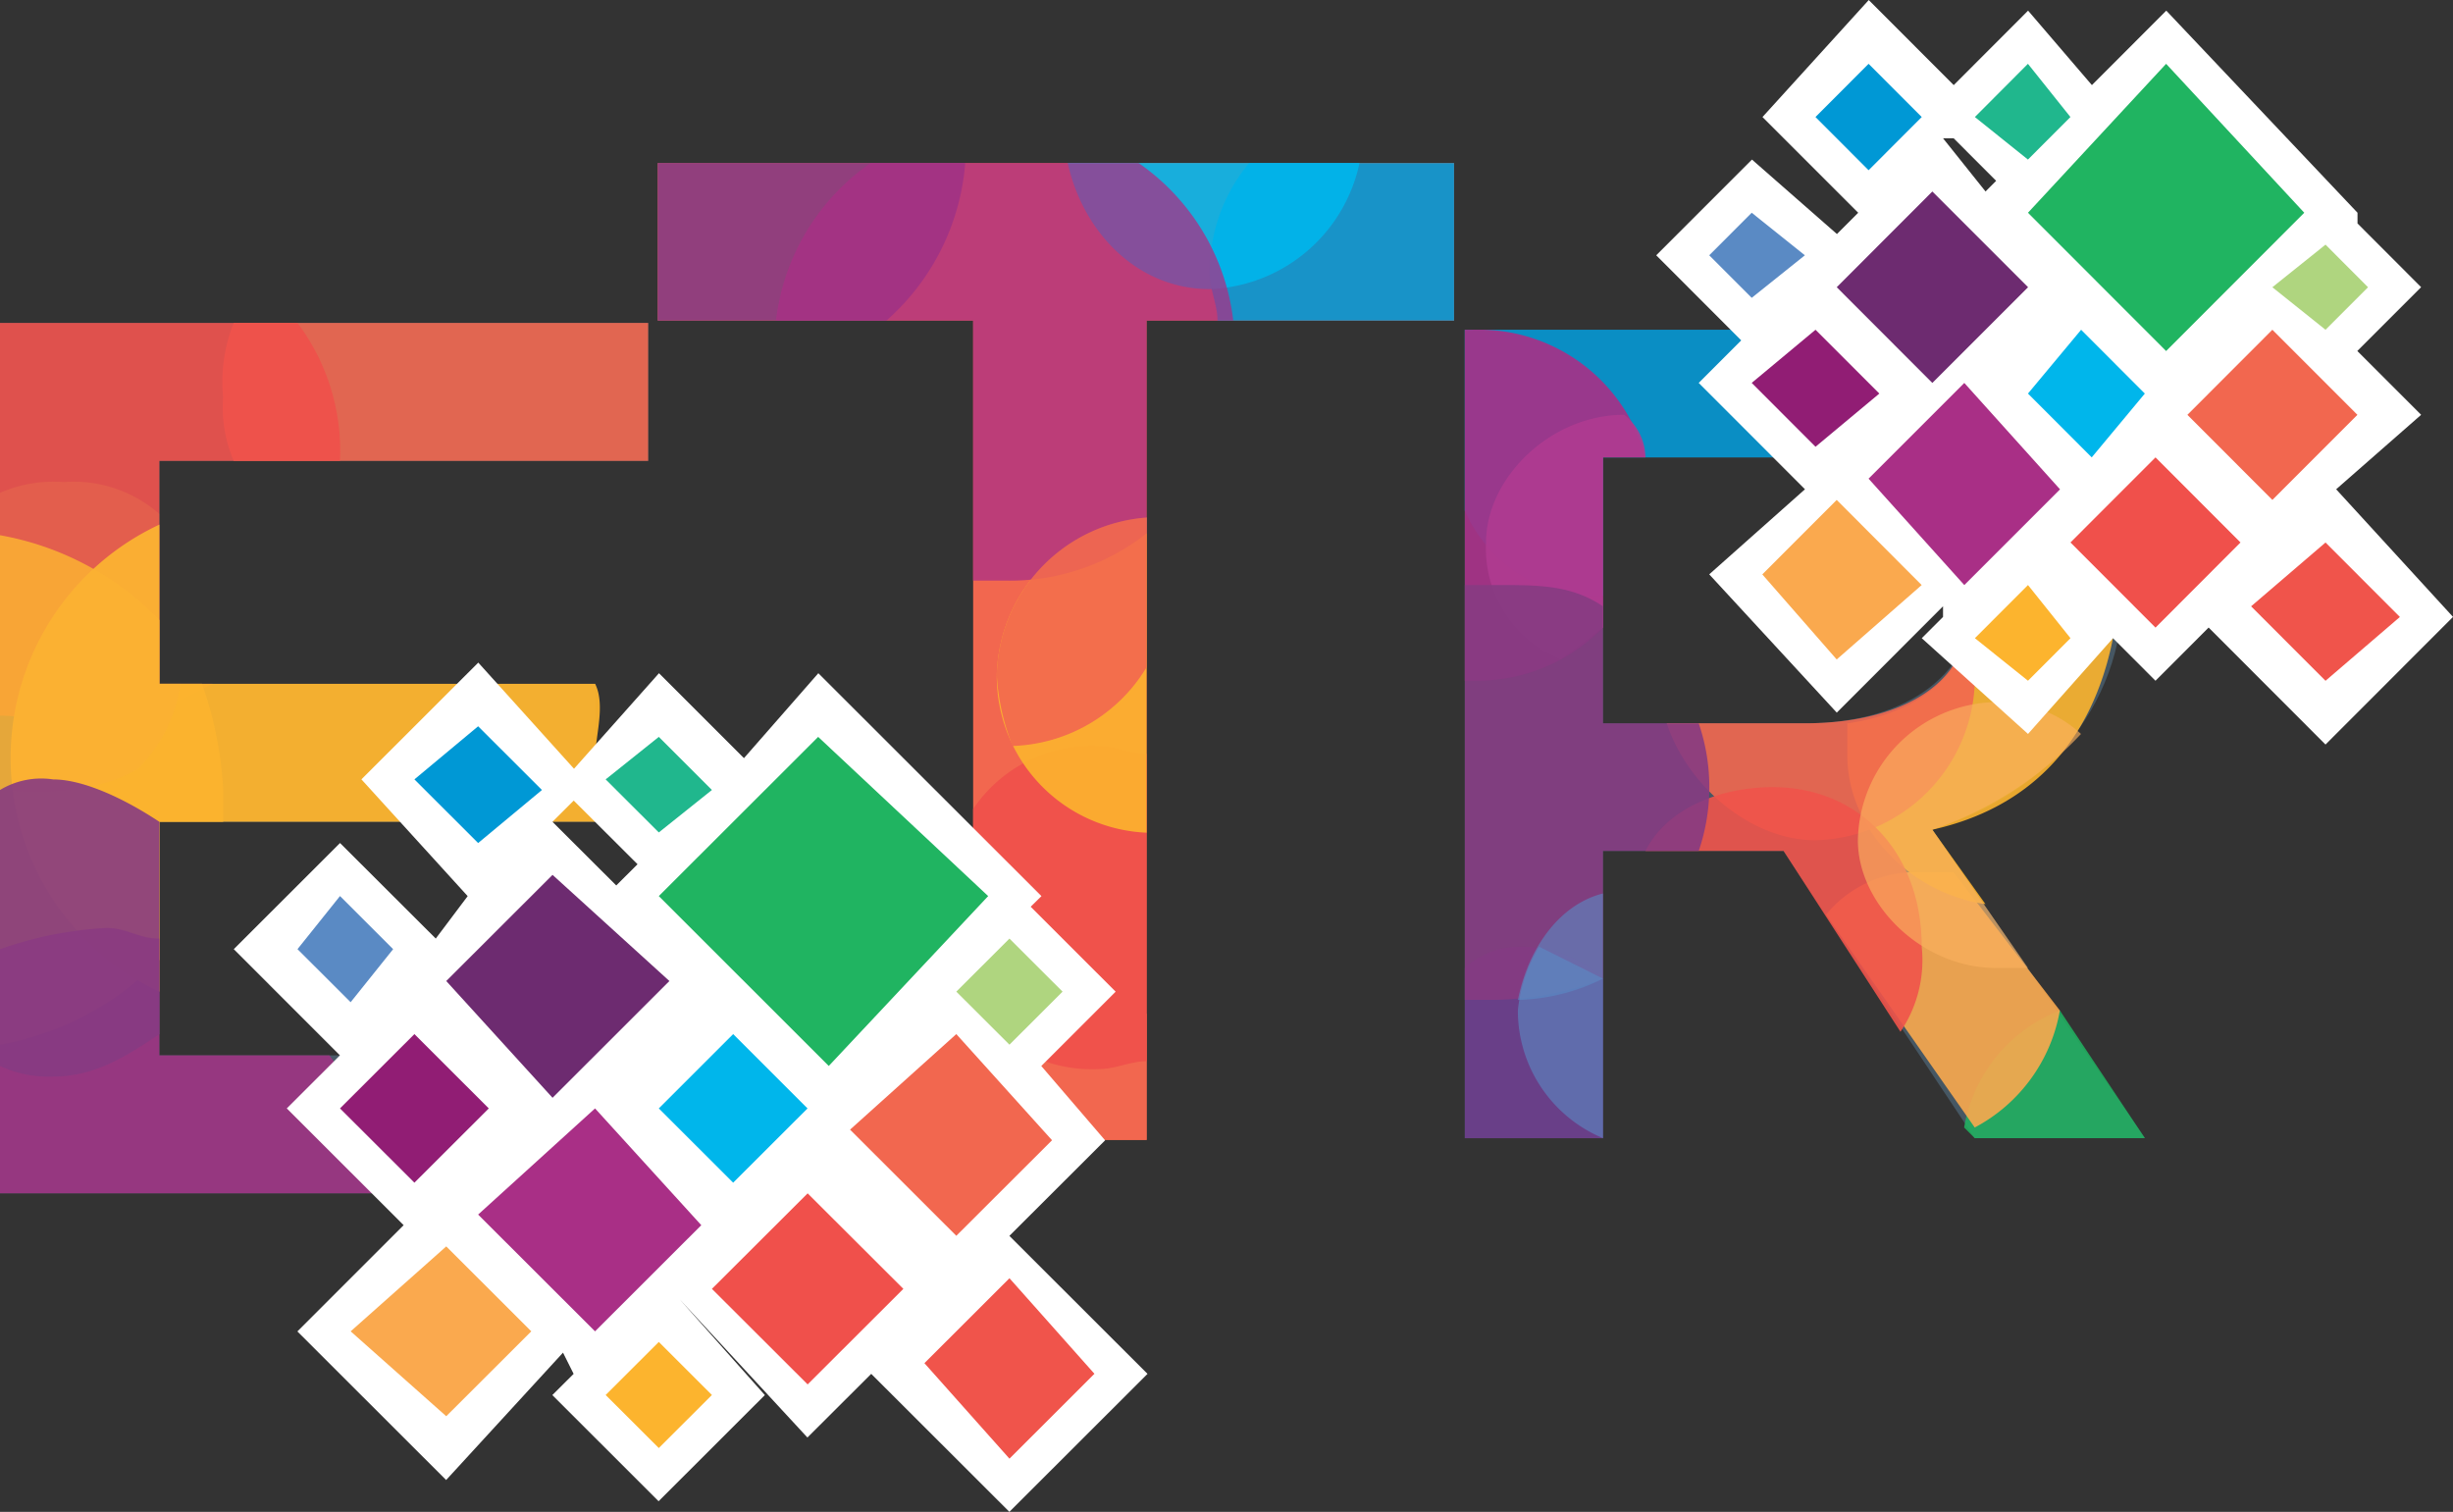 <svg xmlns="http://www.w3.org/2000/svg" width="123" height="75.81" viewBox="0 0 123 75.81">
  <rect x="0" y="0" width="123" height="75.81" fill="#333333" stroke="none"/>
  <g id="Layer_4" transform="translate(-59.29 -76.45)">
    <g id="Group_4" data-name="Group 4" transform="translate(59.29 76.45)">
      <g id="Group_3" data-name="Group 3">
        <path id="Path_7" data-name="Path 7" d="M220.172,118.151h15.418v-7.9H195.66v7.9h15.815v41.086h8.7Z" transform="translate(-162.679 -102.075)" fill="#f2674f"/>
        <path id="Path_8" data-name="Path 8" d="M261.05,281.315v6.716h8.7v-6.322A7.6,7.6,0,0,0,265,280.13,6.67,6.67,0,0,0,261.05,281.315Z" transform="translate(-212.254 -230.87)" fill="rgba(242,103,79,0.9)"/>
        <path id="Path_9" data-name="Path 9" d="M261.05,234.289v9.877a7.18,7.18,0,0,0,6.327,3.161c.791,0,1.582-.394,2.373-.394V231.524c-.791,0-1.582-.394-2.373-.394A7.173,7.173,0,0,0,261.05,234.289Z" transform="translate(-212.254 -193.721)" fill="rgba(240,80,75,0.9)"/>
        <path id="Path_10" data-name="Path 10" d="M273.462,199.553v-15.8a8.118,8.118,0,0,0-7.512,7.9A7.845,7.845,0,0,0,273.462,199.553Z" transform="translate(-215.969 -157.799)" fill="rgba(252,180,46,0.9)"/>
        <path id="Path_11" data-name="Path 11" d="M310.484,118.151h11.86v-7.9H312.066a8.564,8.564,0,0,0-1.976,5.531C310.09,116.57,310.484,117.36,310.484,118.151Z" transform="translate(-249.434 -102.075)" fill="rgba(0,152,213,0.9)"/>
        <path id="Path_12" data-name="Path 12" d="M295.29,110.25H280.66c.791,3.555,3.558,6.322,7.118,6.322A7.979,7.979,0,0,0,295.29,110.25Z" transform="translate(-227.122 -102.075)" fill="rgba(0,182,235,0.9)"/>
        <path id="Path_13" data-name="Path 13" d="M211.078,110.25H195.66v7.9h11.466A11.758,11.758,0,0,0,211.078,110.25Z" transform="translate(-162.679 -102.075)" fill="rgba(135,59,130,0.9)"/>
        <path id="Path_14" data-name="Path 14" d="M238.754,118.151H243.1a11.194,11.194,0,0,0-4.745-7.9H224.915a11.21,11.21,0,0,0-4.745,7.9h9.884v13.036h1.582a11.057,11.057,0,0,0,7.118-2.37V118.151Z" transform="translate(-181.261 -102.075)" fill="rgba(169,47,134,0.75)"/>
        <path id="Path_15" data-name="Path 15" d="M273.462,191.257V183.75a8.118,8.118,0,0,0-7.512,7.9,11.488,11.488,0,0,0,.791,3.555A8.155,8.155,0,0,0,273.462,191.257Z" transform="translate(-215.969 -157.799)" fill="rgba(242,103,79,0.9)"/>
        <path id="Path_16" data-name="Path 16" d="M397.081,185.347l-10.656-15.469c5.328-1.6,9.589-5.867,9.589-12.267,0-8-5.86-12.8-15.452-12.8H362.98v40.537h6.927v-14.4h9.057l9.589,14.4Zm-8.523-27.2c0,3.734-3.2,6.4-8.525,6.4H369.909V151.212h10.124C385.361,151.212,388.558,153.345,388.558,158.146Z" transform="translate(-289.532 -128.277)" fill="rgba(73,91,105,0.9)"/>
        <path id="Path_17" data-name="Path 17" d="M362.99,273.8v8.535h6.927v-8a6.051,6.051,0,0,0-4.261-1.6A4.062,4.062,0,0,0,362.99,273.8Z" transform="translate(-289.54 -225.26)" fill="rgba(109,60,140,0.9)"/>
        <path id="Path_18" data-name="Path 18" d="M475.587,292.359l-4.261-6.4a7.687,7.687,0,0,0-4.8,5.867l.532.535h8.525Z" transform="translate(-368.039 -235.29)" fill="rgba(32,180,97,0.85)"/>
        <path id="Path_19" data-name="Path 19" d="M449.612,264.224l-5.328-6.934h-1.6a5.788,5.788,0,0,0-4.8,2.133l7.459,10.668A8.251,8.251,0,0,0,449.612,264.224Z" transform="translate(-346.325 -213.554)" fill="rgba(250,169,78,0.9)"/>
        <path id="Path_20" data-name="Path 20" d="M449.219,215.419l-2.665-3.734c4.8-1.067,7.993-4.266,9.057-9.6a8.139,8.139,0,0,0-5.328-2.133h-1.6c0,3.734-2.665,5.867-6.395,6.4v1.6C442.292,211.685,445.49,214.884,449.219,215.419Z" transform="translate(-349.661 -170.081)" fill="rgba(252,180,46,0.9)"/>
        <path id="Path_21" data-name="Path 21" d="M419.76,208.77c.532.534.532,1.067.532,2.133a8.2,8.2,0,0,1-7.993,8c-3.2,0-6.395-2.668-7.459-5.867h6.927C416.03,213.039,419.228,211.438,419.76,208.77Z" transform="translate(-321.268 -176.768)" fill="rgba(242,103,79,0.9)"/>
        <path id="Path_22" data-name="Path 22" d="M400.44,242.85h6.927l5.86,9.067a6.416,6.416,0,0,0,1.066-4.266c0-4.8-3.2-8-7.459-8C404.169,239.65,401.507,240.717,400.44,242.85Z" transform="translate(-317.933 -200.18)" fill="rgba(240,84,75,0.9)"/>
        <path id="Path_23" data-name="Path 23" d="M377.9,144.82H362.98v9.069a7.137,7.137,0,0,0,6.927,4.266v-6.934h9.057v-1.6A12.67,12.67,0,0,0,377.9,144.82Z" transform="translate(-289.532 -128.285)" fill="rgba(0,152,213,0.85)"/>
        <path id="Path_24" data-name="Path 24" d="M362.99,144.82v17.6h.532a8.816,8.816,0,0,0,6.395-2.668v-8.535h2.131a8.638,8.638,0,0,0-8.525-6.4Z" transform="translate(-289.54 -128.285)" fill="rgba(169,47,134,0.9)"/>
        <path id="Path_25" data-name="Path 25" d="M371.122,174.719l2.131-1.6v-8.535h2.131a2.765,2.765,0,0,0-1.067-2.133h0c-3.729,0-6.927,3.2-6.927,6.4A6.006,6.006,0,0,0,371.122,174.719Z" transform="translate(-292.876 -141.651)" fill="rgba(175,59,144,0.9)"/>
        <path id="Path_26" data-name="Path 26" d="M362.99,197.75v20.8h1.6a15.784,15.784,0,0,0,5.328-1.067v-6.4h4.8a9.886,9.886,0,0,0,0-6.4h-4.8v-5.867c-1.6-1.067-3.2-1.067-5.328-1.067Q363.787,197.749,362.99,197.75Z" transform="translate(-289.54 -168.414)" fill="rgba(135,59,130,0.9)"/>
        <path id="Path_27" data-name="Path 27" d="M374,267.035a10.036,10.036,0,0,0,4.261-1.067V261.7C376.133,262.234,374.534,264.368,374,267.035Z" transform="translate(-297.887 -216.897)" fill="rgba(90,138,196,0.6)"/>
        <path id="Path_28" data-name="Path 28" d="M378.264,282.322v-8l-3.2-1.6a7.6,7.6,0,0,0-1.067,3.2A6.929,6.929,0,0,0,378.264,282.322Z" transform="translate(-297.887 -225.252)" fill="rgba(90,138,196,0.6)"/>
        <path id="Path_29" data-name="Path 29" d="M453.025,235.336l-4.8-6.934a18.054,18.054,0,0,0,7.459-4.8,6.051,6.051,0,0,0-4.261-1.6,7.057,7.057,0,0,0-6.927,6.934c0,3.2,3.2,6.4,6.927,6.4C451.959,235.336,452.493,235.336,453.025,235.336Z" transform="translate(-351.337 -186.799)" fill="rgba(251,177,94,0.65)"/>
        <path id="Path_30" data-name="Path 30" d="M437.815,87.65l3.195,3.2-3.2,3.2,3.2,3.2-4.261,3.734,5.86,6.4-6.394,6.4-5.86-5.867-2.665,2.668-2.131-2.133-4.261,4.8-5.328-4.8,1.067-1.067v-.534l-5.328,5.333-6.395-6.934,4.8-4.266-5.328-5.333,2.131-2.133-4.261-4.266,4.8-4.8,4.261,3.734,1.067-1.067-4.8-4.8,5.328-5.867,4.261,4.266,3.729-3.734,3.2,3.734,3.729-3.734,9.589,10.134v.535ZM419.7,85.517l-2.131-2.133h-.532l2.131,2.668Z" transform="translate(-319.608 -76.45)" fill="#fff"/>
        <path id="Path_31" data-name="Path 31" d="M468.74,92.348,471.4,89.68l2.131,2.668L471.4,94.481Z" transform="translate(-369.714 -86.48)" fill="#20b78d"/>
        <path id="Path_32" data-name="Path 32" d="M435.69,92.348l2.663-2.668,2.665,2.668-2.665,2.668Z" transform="translate(-344.657 -86.48)" fill="#0098d5"/>
        <path id="Path_33" data-name="Path 33" d="M413.66,122.693l2.131-2.133,2.665,2.133-2.665,2.133Z" transform="translate(-327.955 -109.892)" fill="#5a8ac4"/>
        <path id="Path_34" data-name="Path 34" d="M479.75,148.02l2.665-3.2,3.195,3.2-2.663,3.2Z" transform="translate(-378.062 -128.285)" fill="#00b6eb"/>
        <path id="Path_35" data-name="Path 35" d="M422.47,147.485l3.2-2.665,3.2,3.2-3.2,2.668Z" transform="translate(-334.635 -128.285)" fill="#911d74"/>
        <path id="Path_36" data-name="Path 36" d="M440.1,120.951l4.794-4.8,4.8,4.8-4.8,4.8Z" transform="translate(-348.001 -106.549)" fill="#6d2b70"/>
        <path id="Path_37" data-name="Path 37" d="M446.7,160.641l4.8-4.8,4.8,5.335-4.8,4.8Z" transform="translate(-353.005 -136.639)" fill="#a92f86"/>
        <path id="Path_38" data-name="Path 38" d="M424.67,183.834,428.4,180.1l4.261,4.269L428.4,188.1Z" transform="translate(-336.303 -155.032)" fill="#faa94e"/>
        <path id="Path_39" data-name="Path 39" d="M468.74,200.415l2.663-2.665,2.131,2.665-2.131,2.133Z" transform="translate(-369.714 -168.414)" fill="#fcb42e"/>
        <path id="Path_40" data-name="Path 40" d="M479.75,97.148l6.927-7.468,6.927,7.468-6.927,6.934Z" transform="translate(-378.062 -86.48)" fill="#20b461"/>
        <path id="Path_41" data-name="Path 41" d="M512.8,149.086l4.261-4.266,4.264,4.266-4.264,4.266Z" transform="translate(-403.118 -128.285)" fill="#f2674f"/>
        <path id="Path_42" data-name="Path 42" d="M488.56,175.546l4.264-4.266,4.261,4.266-4.261,4.269Z" transform="translate(-384.741 -148.345)" fill="#f0504b"/>
        <path id="Path_43" data-name="Path 43" d="M526.01,192.122l3.732-3.2,3.729,3.734-3.729,3.2Z" transform="translate(-413.134 -161.719)" fill="#f0544b"/>
        <path id="Path_44" data-name="Path 44" d="M530.42,129.306l2.665-2.136,2.131,2.136-2.131,2.133Z" transform="translate(-416.477 -114.903)" fill="#afd57f"/>
        <g id="Group_2" data-name="Group 2" transform="translate(0 16.192)">
          <path id="Path_45" data-name="Path 45" d="M91.79,143.4H59.29v43.647H92.324v-6.919H67.281v-11.71H89.127V161.5H67.281V150.319H91.79Z" transform="translate(-59.29 -143.4)" fill="#495b69"/>
          <path id="Path_46" data-name="Path 46" d="M126.862,143.4h-20.78a7.9,7.9,0,0,0-.532,3.727,6.749,6.749,0,0,0,.532,3.192h20.78Z" transform="translate(-94.362 -143.4)" fill="rgba(242,103,79,0.9)"/>
          <path id="Path_47" data-name="Path 47" d="M74.207,143.4H59.29v19.694c1.6,0,2.665.532,4.261.532,2.131,0,4.261-1.064,6.395-2.128H67.281V150.319h9.057A10.693,10.693,0,0,0,74.207,143.4Z" transform="translate(-59.29 -143.4)" fill="rgba(240,80,75,0.9)"/>
          <path id="Path_48" data-name="Path 48" d="M68.949,208.638v-8.516H90.8c.532-1.064,0-2.128,0-3.192s.532-2.66,0-3.727H68.949V185.22a12.92,12.92,0,0,0,0,23.418Z" transform="translate(-60.958 -175.106)" fill="rgba(252,180,46,0.95)"/>
          <path id="Path_49" data-name="Path 49" d="M59.29,187.42v25.549a14.662,14.662,0,0,0,7.993-4.259v-6.919h3.2v-1.6a18.84,18.84,0,0,0-1.067-5.323H67.283v-3.192A14.669,14.669,0,0,0,59.29,187.42Z" transform="translate(-59.29 -176.774)" fill="rgba(252,180,46,0.85)"/>
          <path id="Path_50" data-name="Path 50" d="M59.29,269.914v12.242H77.939a10.688,10.688,0,0,0-2.131-6.919H67.281v-5.855c-1.067,0-1.6-.532-2.665-.532A18.954,18.954,0,0,0,59.29,269.914Z" transform="translate(-59.29 -238.51)" fill="rgba(169,47,134,0.8)"/>
          <path id="Path_51" data-name="Path 51" d="M147.719,226.072l4.261,4.259-3.729,3.727,3.2,3.727-4.8,4.791,6.927,6.919-6.927,6.919-6.927-6.919-3.2,3.192-6.395-6.919h0l4.261,4.791-5.328,5.323-5.328-5.323,1.067-1.064-.532-1.064-5.86,6.387-7.459-7.451,5.328-5.328-5.86-5.855,2.665-2.66L107.76,228.2l5.328-5.323,4.8,4.791,1.6-2.128-5.328-5.855,5.86-5.855,4.8,5.323,4.261-4.791,4.261,4.259,3.729-4.259,11.188,11.178Zm-19.713-2.131-3.2-3.192-1.067,1.064,3.2,3.192Zm3.729,6.919-4.261,4.259h0l4.261-4.259Z" transform="translate(-96.038 -196.797)" fill="#fff"/>
          <path id="Path_52" data-name="Path 52" d="M184.86,231.361l2.665-2.131,2.663,2.663-2.663,2.128Z" transform="translate(-154.491 -208.472)" fill="#20b78d"/>
          <path id="Path_53" data-name="Path 53" d="M145.21,229.693l3.195-2.663,3.2,3.195-3.2,2.66Z" transform="translate(-124.43 -206.804)" fill="#0098d5"/>
          <path id="Path_54" data-name="Path 54" d="M120.97,264.9l2.131-2.663,2.665,2.663-2.131,2.66Z" transform="translate(-106.053 -233.498)" fill="#5a8ac4"/>
          <path id="Path_55" data-name="Path 55" d="M195.88,294.577l3.729-3.727,3.729,3.727-3.729,3.724Z" transform="translate(-162.846 -255.189)" fill="#00b6eb"/>
          <path id="Path_56" data-name="Path 56" d="M129.78,294.577l3.732-3.727,3.729,3.727-3.729,3.724Z" transform="translate(-112.732 -255.189)" fill="#911d74"/>
          <path id="Path_57" data-name="Path 57" d="M151.81,263.163l5.33-5.323,5.86,5.323-5.86,5.855Z" transform="translate(-129.434 -230.163)" fill="#6d2b70"/>
          <path id="Path_58" data-name="Path 58" d="M158.42,311.583l5.862-5.323,5.328,5.855-5.328,5.323Z" transform="translate(-134.445 -266.872)" fill="#a92f86"/>
          <path id="Path_59" data-name="Path 59" d="M131.99,339.129l4.793-4.259,4.264,4.259-4.264,4.257Z" transform="translate(-114.407 -288.563)" fill="#faa94e"/>
          <path id="Path_60" data-name="Path 60" d="M184.86,357.34l2.665-2.66,2.663,2.66L187.525,360Z" transform="translate(-154.491 -303.582)" fill="#fcb42e"/>
          <path id="Path_61" data-name="Path 61" d="M195.88,237.213l7.991-7.983,8.525,7.983-7.993,8.518Z" transform="translate(-162.846 -208.472)" fill="#20b461"/>
          <path id="Path_62" data-name="Path 62" d="M235.53,295.641l5.328-4.791,4.8,5.323-4.8,4.791Z" transform="translate(-192.906 -255.189)" fill="#f2674f"/>
          <path id="Path_63" data-name="Path 63" d="M206.89,328.659l4.8-4.789,4.8,4.789-4.8,4.791Z" transform="translate(-171.193 -280.223)" fill="#f0504b"/>
          <path id="Path_64" data-name="Path 64" d="M250.95,345.729l4.264-4.259,4.261,4.791-4.261,4.257Z" transform="translate(-204.597 -293.567)" fill="#f0544b"/>
          <path id="Path_65" data-name="Path 65" d="M257.56,273.71l2.665-2.66,2.663,2.66-2.663,2.66Z" transform="translate(-209.608 -240.178)" fill="#afd57f"/>
          <path id="Path_66" data-name="Path 66" d="M59.29,176.952v14.9c.532,0,4.261.532,6.927-1.064a7.586,7.586,0,0,0,2.131-4.259H67.281v-8.516a6.522,6.522,0,0,0-4.8-1.6A6.759,6.759,0,0,0,59.29,176.952Z" transform="translate(-59.29 -168.434)" fill="rgba(250,169,78,0.15)"/>
          <path id="Path_67" data-name="Path 67" d="M59.29,238.58v13.839a5.8,5.8,0,0,0,2.665.532c2.131,0,3.729-1.064,5.328-2.128V240.178c-1.6-1.064-3.729-2.128-5.328-2.128A4,4,0,0,0,59.29,238.58Z" transform="translate(-59.29 -215.159)" fill="rgba(135,59,130,0.9)"/>
        </g>
      </g>
    </g>
  </g>
</svg>
